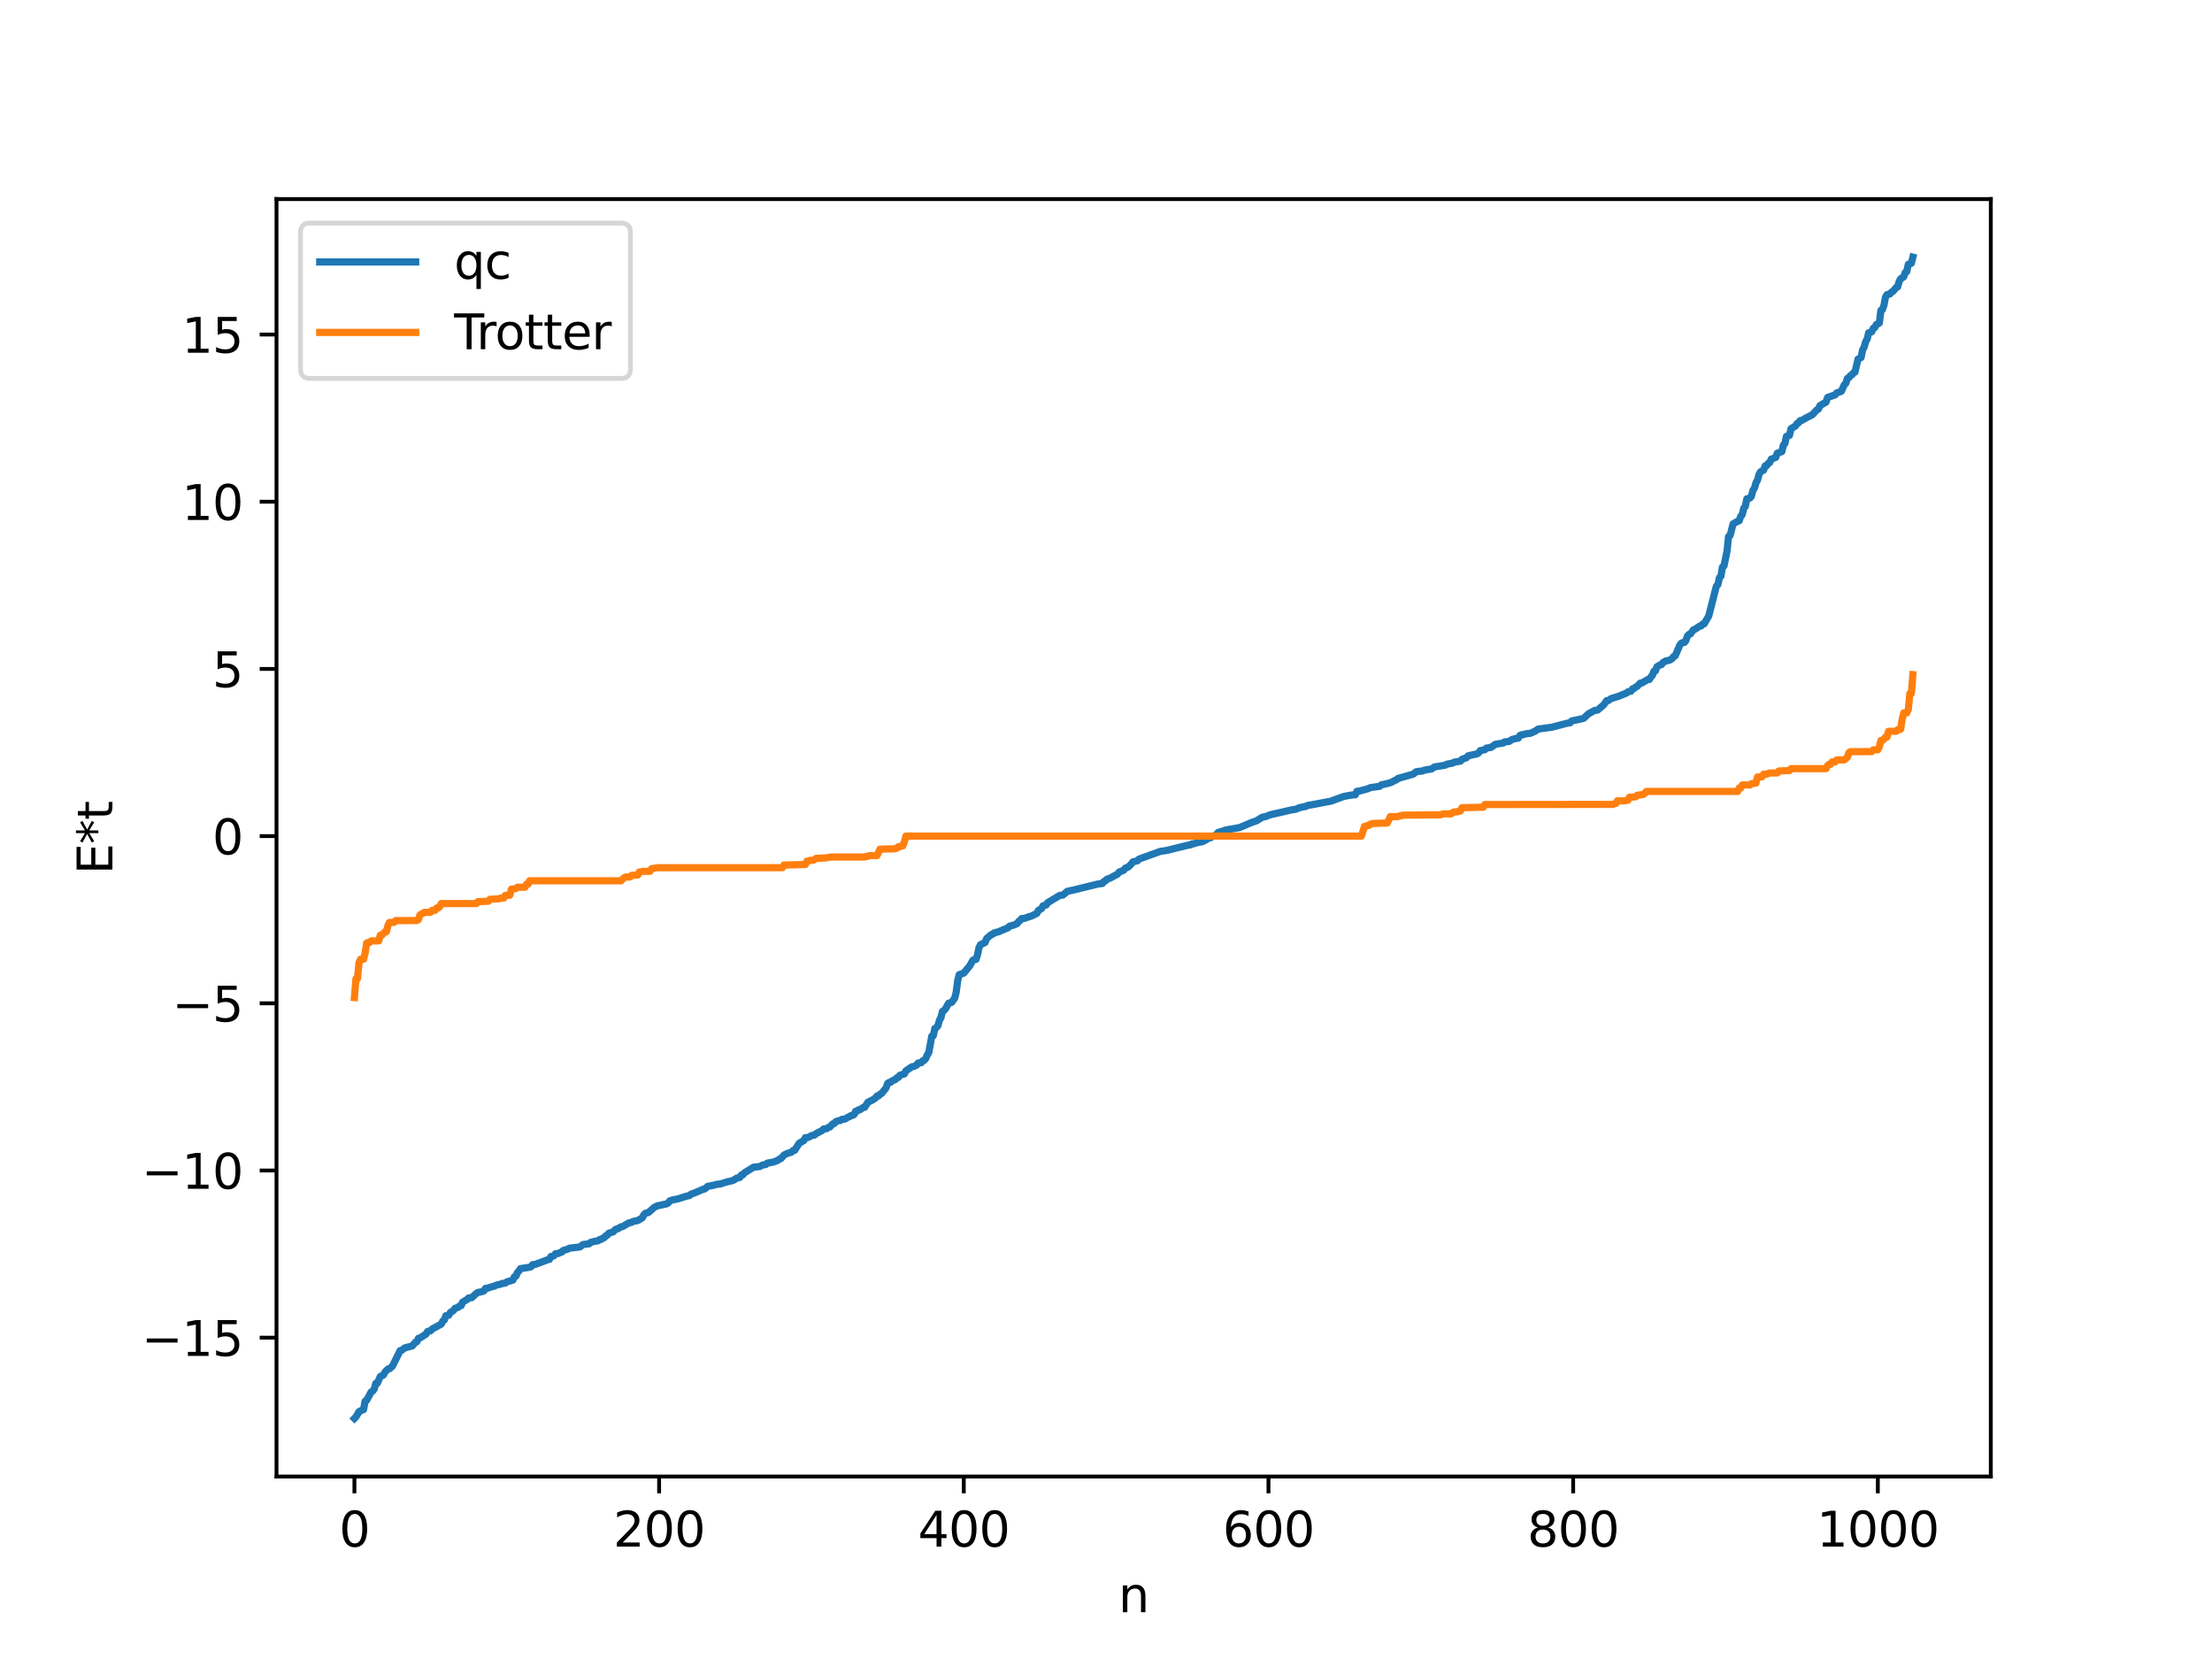 <?xml version="1.0" encoding="utf-8" standalone="no"?>
<!DOCTYPE svg PUBLIC "-//W3C//DTD SVG 1.1//EN"
  "http://www.w3.org/Graphics/SVG/1.1/DTD/svg11.dtd">
<svg xmlns:xlink="http://www.w3.org/1999/xlink" width="460.8pt" height="345.6pt" viewBox="0 0 460.8 345.6" xmlns="http://www.w3.org/2000/svg" version="1.1">
 <defs>
  <style type="text/css">*{stroke-linejoin: round; stroke-linecap: butt}</style>
 </defs>
 <g id="figure_1">
  <g id="patch_1">
   <path d="M 0 345.6 
L 460.8 345.6 
L 460.8 0 
L 0 0 
z
" style="fill: #ffffff"/>
  </g>
  <g id="axes_1">
   <g id="patch_2">
    <path d="M 57.6 307.584 
L 414.72 307.584 
L 414.72 41.472 
L 57.6 41.472 
z
" style="fill: #ffffff"/>
   </g>
   <g id="matplotlib.axis_1">
    <g id="xtick_1">
     <g id="line2d_1">
      <defs>
       <path id="m9a50caa7dc" d="M 0 0 
L 0 3.5 
" style="stroke: #000000; stroke-width: 0.8"/>
      </defs>
      <g>
       <use xlink:href="#m9a50caa7dc" x="73.833" y="307.584" style="stroke: #000000; stroke-width: 0.8"/>
      </g>
     </g>
     <g id="text_1">
      <!-- 0 -->
      <g transform="translate(70.651 322.182) scale(0.1 -0.1)">
       <defs>
        <path id="DejaVuSans-30" d="M 2034 4250 
Q 1547 4250 1301 3770 
Q 1056 3291 1056 2328 
Q 1056 1369 1301 889 
Q 1547 409 2034 409 
Q 2525 409 2770 889 
Q 3016 1369 3016 2328 
Q 3016 3291 2770 3770 
Q 2525 4250 2034 4250 
z
M 2034 4750 
Q 2819 4750 3233 4129 
Q 3647 3509 3647 2328 
Q 3647 1150 3233 529 
Q 2819 -91 2034 -91 
Q 1250 -91 836 529 
Q 422 1150 422 2328 
Q 422 3509 836 4129 
Q 1250 4750 2034 4750 
z
" transform="scale(0.016)"/>
       </defs>
       <use xlink:href="#DejaVuSans-30"/>
      </g>
     </g>
    </g>
    <g id="xtick_2">
     <g id="line2d_2">
      <g>
       <use xlink:href="#m9a50caa7dc" x="137.304" y="307.584" style="stroke: #000000; stroke-width: 0.8"/>
      </g>
     </g>
     <g id="text_2">
      <!-- 200 -->
      <g transform="translate(127.76 322.182) scale(0.1 -0.1)">
       <defs>
        <path id="DejaVuSans-32" d="M 1228 531 
L 3431 531 
L 3431 0 
L 469 0 
L 469 531 
Q 828 903 1448 1529 
Q 2069 2156 2228 2338 
Q 2531 2678 2651 2914 
Q 2772 3150 2772 3378 
Q 2772 3750 2511 3984 
Q 2250 4219 1831 4219 
Q 1534 4219 1204 4116 
Q 875 4013 500 3803 
L 500 4441 
Q 881 4594 1212 4672 
Q 1544 4750 1819 4750 
Q 2544 4750 2975 4387 
Q 3406 4025 3406 3419 
Q 3406 3131 3298 2873 
Q 3191 2616 2906 2266 
Q 2828 2175 2409 1742 
Q 1991 1309 1228 531 
z
" transform="scale(0.016)"/>
       </defs>
       <use xlink:href="#DejaVuSans-32"/>
       <use xlink:href="#DejaVuSans-30" x="63.623"/>
       <use xlink:href="#DejaVuSans-30" x="127.246"/>
      </g>
     </g>
    </g>
    <g id="xtick_3">
     <g id="line2d_3">
      <g>
       <use xlink:href="#m9a50caa7dc" x="200.775" y="307.584" style="stroke: #000000; stroke-width: 0.8"/>
      </g>
     </g>
     <g id="text_3">
      <!-- 400 -->
      <g transform="translate(191.231 322.182) scale(0.1 -0.1)">
       <defs>
        <path id="DejaVuSans-34" d="M 2419 4116 
L 825 1625 
L 2419 1625 
L 2419 4116 
z
M 2253 4666 
L 3047 4666 
L 3047 1625 
L 3713 1625 
L 3713 1100 
L 3047 1100 
L 3047 0 
L 2419 0 
L 2419 1100 
L 313 1100 
L 313 1709 
L 2253 4666 
z
" transform="scale(0.016)"/>
       </defs>
       <use xlink:href="#DejaVuSans-34"/>
       <use xlink:href="#DejaVuSans-30" x="63.623"/>
       <use xlink:href="#DejaVuSans-30" x="127.246"/>
      </g>
     </g>
    </g>
    <g id="xtick_4">
     <g id="line2d_4">
      <g>
       <use xlink:href="#m9a50caa7dc" x="264.246" y="307.584" style="stroke: #000000; stroke-width: 0.8"/>
      </g>
     </g>
     <g id="text_4">
      <!-- 600 -->
      <g transform="translate(254.702 322.182) scale(0.1 -0.1)">
       <defs>
        <path id="DejaVuSans-36" d="M 2113 2584 
Q 1688 2584 1439 2293 
Q 1191 2003 1191 1497 
Q 1191 994 1439 701 
Q 1688 409 2113 409 
Q 2538 409 2786 701 
Q 3034 994 3034 1497 
Q 3034 2003 2786 2293 
Q 2538 2584 2113 2584 
z
M 3366 4563 
L 3366 3988 
Q 3128 4100 2886 4159 
Q 2644 4219 2406 4219 
Q 1781 4219 1451 3797 
Q 1122 3375 1075 2522 
Q 1259 2794 1537 2939 
Q 1816 3084 2150 3084 
Q 2853 3084 3261 2657 
Q 3669 2231 3669 1497 
Q 3669 778 3244 343 
Q 2819 -91 2113 -91 
Q 1303 -91 875 529 
Q 447 1150 447 2328 
Q 447 3434 972 4092 
Q 1497 4750 2381 4750 
Q 2619 4750 2861 4703 
Q 3103 4656 3366 4563 
z
" transform="scale(0.016)"/>
       </defs>
       <use xlink:href="#DejaVuSans-36"/>
       <use xlink:href="#DejaVuSans-30" x="63.623"/>
       <use xlink:href="#DejaVuSans-30" x="127.246"/>
      </g>
     </g>
    </g>
    <g id="xtick_5">
     <g id="line2d_5">
      <g>
       <use xlink:href="#m9a50caa7dc" x="327.717" y="307.584" style="stroke: #000000; stroke-width: 0.8"/>
      </g>
     </g>
     <g id="text_5">
      <!-- 800 -->
      <g transform="translate(318.173 322.182) scale(0.1 -0.1)">
       <defs>
        <path id="DejaVuSans-38" d="M 2034 2216 
Q 1584 2216 1326 1975 
Q 1069 1734 1069 1313 
Q 1069 891 1326 650 
Q 1584 409 2034 409 
Q 2484 409 2743 651 
Q 3003 894 3003 1313 
Q 3003 1734 2745 1975 
Q 2488 2216 2034 2216 
z
M 1403 2484 
Q 997 2584 770 2862 
Q 544 3141 544 3541 
Q 544 4100 942 4425 
Q 1341 4750 2034 4750 
Q 2731 4750 3128 4425 
Q 3525 4100 3525 3541 
Q 3525 3141 3298 2862 
Q 3072 2584 2669 2484 
Q 3125 2378 3379 2068 
Q 3634 1759 3634 1313 
Q 3634 634 3220 271 
Q 2806 -91 2034 -91 
Q 1263 -91 848 271 
Q 434 634 434 1313 
Q 434 1759 690 2068 
Q 947 2378 1403 2484 
z
M 1172 3481 
Q 1172 3119 1398 2916 
Q 1625 2713 2034 2713 
Q 2441 2713 2670 2916 
Q 2900 3119 2900 3481 
Q 2900 3844 2670 4047 
Q 2441 4250 2034 4250 
Q 1625 4250 1398 4047 
Q 1172 3844 1172 3481 
z
" transform="scale(0.016)"/>
       </defs>
       <use xlink:href="#DejaVuSans-38"/>
       <use xlink:href="#DejaVuSans-30" x="63.623"/>
       <use xlink:href="#DejaVuSans-30" x="127.246"/>
      </g>
     </g>
    </g>
    <g id="xtick_6">
     <g id="line2d_6">
      <g>
       <use xlink:href="#m9a50caa7dc" x="391.188" y="307.584" style="stroke: #000000; stroke-width: 0.8"/>
      </g>
     </g>
     <g id="text_6">
      <!-- 1000 -->
      <g transform="translate(378.463 322.182) scale(0.1 -0.1)">
       <defs>
        <path id="DejaVuSans-31" d="M 794 531 
L 1825 531 
L 1825 4091 
L 703 3866 
L 703 4441 
L 1819 4666 
L 2450 4666 
L 2450 531 
L 3481 531 
L 3481 0 
L 794 0 
L 794 531 
z
" transform="scale(0.016)"/>
       </defs>
       <use xlink:href="#DejaVuSans-31"/>
       <use xlink:href="#DejaVuSans-30" x="63.623"/>
       <use xlink:href="#DejaVuSans-30" x="127.246"/>
       <use xlink:href="#DejaVuSans-30" x="190.869"/>
      </g>
     </g>
    </g>
    <g id="text_7">
     <!-- n -->
     <g transform="translate(232.991 335.861) scale(0.1 -0.1)">
      <defs>
       <path id="DejaVuSans-6e" d="M 3513 2113 
L 3513 0 
L 2938 0 
L 2938 2094 
Q 2938 2591 2744 2837 
Q 2550 3084 2163 3084 
Q 1697 3084 1428 2787 
Q 1159 2491 1159 1978 
L 1159 0 
L 581 0 
L 581 3500 
L 1159 3500 
L 1159 2956 
Q 1366 3272 1645 3428 
Q 1925 3584 2291 3584 
Q 2894 3584 3203 3211 
Q 3513 2838 3513 2113 
z
" transform="scale(0.016)"/>
      </defs>
      <use xlink:href="#DejaVuSans-6e"/>
     </g>
    </g>
   </g>
   <g id="matplotlib.axis_2">
    <g id="ytick_1">
     <g id="line2d_7">
      <defs>
       <path id="mfe44734e06" d="M 0 0 
L -3.5 0 
" style="stroke: #000000; stroke-width: 0.8"/>
      </defs>
      <g>
       <use xlink:href="#mfe44734e06" x="57.6" y="278.665" style="stroke: #000000; stroke-width: 0.8"/>
      </g>
     </g>
     <g id="text_8">
      <!-- −15 -->
      <g transform="translate(29.495 282.464) scale(0.1 -0.1)">
       <defs>
        <path id="DejaVuSans-2212" d="M 678 2272 
L 4684 2272 
L 4684 1741 
L 678 1741 
L 678 2272 
z
" transform="scale(0.016)"/>
        <path id="DejaVuSans-35" d="M 691 4666 
L 3169 4666 
L 3169 4134 
L 1269 4134 
L 1269 2991 
Q 1406 3038 1543 3061 
Q 1681 3084 1819 3084 
Q 2600 3084 3056 2656 
Q 3513 2228 3513 1497 
Q 3513 744 3044 326 
Q 2575 -91 1722 -91 
Q 1428 -91 1123 -41 
Q 819 9 494 109 
L 494 744 
Q 775 591 1075 516 
Q 1375 441 1709 441 
Q 2250 441 2565 725 
Q 2881 1009 2881 1497 
Q 2881 1984 2565 2268 
Q 2250 2553 1709 2553 
Q 1456 2553 1204 2497 
Q 953 2441 691 2322 
L 691 4666 
z
" transform="scale(0.016)"/>
       </defs>
       <use xlink:href="#DejaVuSans-2212"/>
       <use xlink:href="#DejaVuSans-31" x="83.789"/>
       <use xlink:href="#DejaVuSans-35" x="147.412"/>
      </g>
     </g>
    </g>
    <g id="ytick_2">
     <g id="line2d_8">
      <g>
       <use xlink:href="#mfe44734e06" x="57.6" y="243.835" style="stroke: #000000; stroke-width: 0.8"/>
      </g>
     </g>
     <g id="text_9">
      <!-- −10 -->
      <g transform="translate(29.495 247.634) scale(0.1 -0.1)">
       <use xlink:href="#DejaVuSans-2212"/>
       <use xlink:href="#DejaVuSans-31" x="83.789"/>
       <use xlink:href="#DejaVuSans-30" x="147.412"/>
      </g>
     </g>
    </g>
    <g id="ytick_3">
     <g id="line2d_9">
      <g>
       <use xlink:href="#mfe44734e06" x="57.6" y="209.006" style="stroke: #000000; stroke-width: 0.8"/>
      </g>
     </g>
     <g id="text_10">
      <!-- −5 -->
      <g transform="translate(35.858 212.805) scale(0.1 -0.1)">
       <use xlink:href="#DejaVuSans-2212"/>
       <use xlink:href="#DejaVuSans-35" x="83.789"/>
      </g>
     </g>
    </g>
    <g id="ytick_4">
     <g id="line2d_10">
      <g>
       <use xlink:href="#mfe44734e06" x="57.6" y="174.176" style="stroke: #000000; stroke-width: 0.8"/>
      </g>
     </g>
     <g id="text_11">
      <!-- 0 -->
      <g transform="translate(44.237 177.976) scale(0.1 -0.1)">
       <use xlink:href="#DejaVuSans-30"/>
      </g>
     </g>
    </g>
    <g id="ytick_5">
     <g id="line2d_11">
      <g>
       <use xlink:href="#mfe44734e06" x="57.6" y="139.347" style="stroke: #000000; stroke-width: 0.8"/>
      </g>
     </g>
     <g id="text_12">
      <!-- 5 -->
      <g transform="translate(44.237 143.146) scale(0.1 -0.1)">
       <use xlink:href="#DejaVuSans-35"/>
      </g>
     </g>
    </g>
    <g id="ytick_6">
     <g id="line2d_12">
      <g>
       <use xlink:href="#mfe44734e06" x="57.6" y="104.518" style="stroke: #000000; stroke-width: 0.8"/>
      </g>
     </g>
     <g id="text_13">
      <!-- 10 -->
      <g transform="translate(37.875 108.317) scale(0.1 -0.1)">
       <use xlink:href="#DejaVuSans-31"/>
       <use xlink:href="#DejaVuSans-30" x="63.623"/>
      </g>
     </g>
    </g>
    <g id="ytick_7">
     <g id="line2d_13">
      <g>
       <use xlink:href="#mfe44734e06" x="57.6" y="69.688" style="stroke: #000000; stroke-width: 0.8"/>
      </g>
     </g>
     <g id="text_14">
      <!-- 15 -->
      <g transform="translate(37.875 73.488) scale(0.1 -0.1)">
       <use xlink:href="#DejaVuSans-31"/>
       <use xlink:href="#DejaVuSans-35" x="63.623"/>
      </g>
     </g>
    </g>
    <g id="text_15">
     <!-- E*t -->
     <g transform="translate(23.416 182.148) rotate(-90) scale(0.1 -0.1)">
      <defs>
       <path id="DejaVuSans-45" d="M 628 4666 
L 3578 4666 
L 3578 4134 
L 1259 4134 
L 1259 2753 
L 3481 2753 
L 3481 2222 
L 1259 2222 
L 1259 531 
L 3634 531 
L 3634 0 
L 628 0 
L 628 4666 
z
" transform="scale(0.016)"/>
       <path id="DejaVuSans-2a" d="M 3009 3897 
L 1888 3291 
L 3009 2681 
L 2828 2375 
L 1778 3009 
L 1778 1831 
L 1422 1831 
L 1422 3009 
L 372 2375 
L 191 2681 
L 1313 3291 
L 191 3897 
L 372 4206 
L 1422 3572 
L 1422 4750 
L 1778 4750 
L 1778 3572 
L 2828 4206 
L 3009 3897 
z
" transform="scale(0.016)"/>
       <path id="DejaVuSans-74" d="M 1172 4494 
L 1172 3500 
L 2356 3500 
L 2356 3053 
L 1172 3053 
L 1172 1153 
Q 1172 725 1289 603 
Q 1406 481 1766 481 
L 2356 481 
L 2356 0 
L 1766 0 
Q 1100 0 847 248 
Q 594 497 594 1153 
L 594 3053 
L 172 3053 
L 172 3500 
L 594 3500 
L 594 4494 
L 1172 4494 
z
" transform="scale(0.016)"/>
      </defs>
      <use xlink:href="#DejaVuSans-45"/>
      <use xlink:href="#DejaVuSans-2a" x="63.184"/>
      <use xlink:href="#DejaVuSans-74" x="113.184"/>
     </g>
    </g>
   </g>
   <g id="line2d_14">
    <path d="M 73.833 295.488 
L 74.15 295.159 
L 74.785 294.084 
L 75.42 293.754 
L 75.737 293.638 
L 76.054 291.905 
L 76.372 291.711 
L 77.324 289.978 
L 77.641 289.775 
L 77.958 289.374 
L 78.276 288.181 
L 78.593 288.17 
L 79.228 286.749 
L 79.862 286.447 
L 80.18 285.845 
L 80.815 285.202 
L 81.132 285.142 
L 81.767 284.576 
L 83.353 281.362 
L 83.671 281.301 
L 84.305 280.796 
L 85.892 280.375 
L 86.527 279.628 
L 86.844 279.504 
L 87.162 278.801 
L 87.479 278.735 
L 88.748 277.923 
L 89.066 277.379 
L 89.7 277.225 
L 90.018 276.865 
L 91.922 275.833 
L 92.239 275.204 
L 92.557 274.995 
L 92.874 274.087 
L 93.191 274.075 
L 93.509 273.952 
L 93.826 273.404 
L 94.461 273.005 
L 94.778 272.548 
L 95.413 272.353 
L 95.73 272.054 
L 96.048 272 
L 96.365 271.272 
L 97 270.884 
L 97.317 270.708 
L 97.634 270.389 
L 98.269 270.332 
L 99.221 269.446 
L 99.539 269.237 
L 100.173 269.133 
L 100.808 268.925 
L 101.125 268.399 
L 101.443 268.385 
L 102.395 268.069 
L 103.029 267.916 
L 103.347 267.734 
L 104.299 267.513 
L 104.616 267.371 
L 105.251 267.296 
L 105.568 267.042 
L 106.838 266.671 
L 107.155 265.967 
L 107.472 265.863 
L 107.79 265.095 
L 108.107 264.766 
L 108.424 264.276 
L 110.011 264.04 
L 110.646 263.885 
L 110.963 263.447 
L 111.598 263.37 
L 114.137 262.414 
L 114.454 262.349 
L 114.772 261.746 
L 115.089 261.732 
L 115.406 261.583 
L 115.724 261.171 
L 116.358 261.11 
L 116.676 260.902 
L 116.993 260.854 
L 117.31 260.51 
L 118.262 260.222 
L 118.58 260.029 
L 120.801 259.764 
L 121.436 259.263 
L 122.388 259.134 
L 122.705 259.115 
L 123.023 258.82 
L 123.975 258.571 
L 124.61 258.462 
L 124.927 258.204 
L 125.244 258.189 
L 125.562 257.927 
L 125.879 257.838 
L 126.196 257.44 
L 126.514 257.3 
L 126.831 256.896 
L 127.783 256.596 
L 128.1 256.202 
L 128.418 256.017 
L 128.735 255.968 
L 129.37 255.562 
L 129.687 255.524 
L 130.957 254.781 
L 131.591 254.626 
L 131.909 254.442 
L 132.861 254.257 
L 133.813 253.69 
L 134.13 253.06 
L 134.448 252.751 
L 135.082 252.585 
L 136.352 251.473 
L 136.986 251.175 
L 137.621 251.063 
L 138.256 250.908 
L 138.891 250.785 
L 139.208 250.59 
L 139.525 250.166 
L 140.16 249.952 
L 141.112 249.779 
L 143.016 249.183 
L 143.651 249.052 
L 143.968 248.756 
L 144.603 248.547 
L 146.507 247.73 
L 146.824 247.669 
L 147.459 247.124 
L 148.411 246.961 
L 149.363 246.711 
L 149.998 246.658 
L 151.585 246.163 
L 152.22 246.047 
L 152.854 245.835 
L 153.489 245.412 
L 154.124 245.287 
L 154.441 244.771 
L 154.758 244.723 
L 155.076 244.324 
L 156.98 243.148 
L 158.249 243.013 
L 158.884 242.68 
L 159.519 242.593 
L 159.836 242.302 
L 161.105 242.085 
L 162.058 241.713 
L 162.375 241.447 
L 162.692 241.344 
L 163.327 240.608 
L 163.962 240.298 
L 164.914 239.998 
L 165.231 239.65 
L 165.548 239.635 
L 166.5 238.139 
L 167.453 237.6 
L 167.77 236.998 
L 168.405 236.94 
L 169.039 236.565 
L 169.674 236.45 
L 169.991 236.158 
L 171.261 235.51 
L 171.578 235.18 
L 172.213 235.114 
L 172.53 234.874 
L 172.848 234.785 
L 173.482 234.125 
L 173.8 234.039 
L 174.117 233.665 
L 174.752 233.435 
L 175.069 233.421 
L 175.386 233.18 
L 176.021 233.117 
L 176.656 232.723 
L 176.973 232.635 
L 177.291 232.387 
L 177.608 232.348 
L 177.925 232.175 
L 178.243 231.489 
L 178.56 231.456 
L 178.877 231.187 
L 179.195 231.161 
L 179.829 230.694 
L 180.147 230.666 
L 180.781 229.626 
L 181.734 229.16 
L 182.368 228.754 
L 182.686 228.315 
L 183.003 228.311 
L 183.32 227.935 
L 183.638 227.812 
L 184.59 226.624 
L 184.907 225.693 
L 185.224 225.487 
L 185.542 225.453 
L 185.859 225.146 
L 186.494 224.906 
L 186.811 224.543 
L 187.129 224.462 
L 187.446 224.007 
L 188.398 223.711 
L 188.715 223.082 
L 189.985 222.213 
L 190.302 222.195 
L 190.937 221.891 
L 191.254 221.453 
L 191.889 221.39 
L 192.206 220.993 
L 192.524 220.88 
L 192.841 220.522 
L 193.158 219.759 
L 193.476 219.302 
L 194.11 215.837 
L 194.428 215.751 
L 194.745 214.236 
L 195.062 214.057 
L 195.38 213.69 
L 195.697 212.543 
L 196.015 211.996 
L 196.332 210.686 
L 196.649 210.51 
L 196.967 210.166 
L 197.601 208.992 
L 198.236 208.816 
L 198.871 207.958 
L 199.188 206.735 
L 199.505 204.264 
L 199.823 203.029 
L 200.458 202.828 
L 200.775 202.706 
L 202.044 201.165 
L 202.679 200.022 
L 202.996 199.877 
L 203.314 199.868 
L 203.631 198.929 
L 203.948 197.396 
L 204.266 196.782 
L 205.218 196.337 
L 205.535 195.508 
L 206.487 194.7 
L 206.805 194.608 
L 207.122 194.33 
L 208.074 194.09 
L 208.709 193.802 
L 209.978 193.273 
L 210.296 192.941 
L 211.248 192.687 
L 211.882 192.399 
L 212.2 191.967 
L 212.517 191.74 
L 212.834 191.355 
L 213.469 191.305 
L 214.421 190.938 
L 214.739 190.888 
L 216.008 190.26 
L 216.325 189.643 
L 216.96 189.292 
L 217.277 188.7 
L 217.912 188.544 
L 218.229 188.058 
L 220.768 186.527 
L 221.403 186.466 
L 222.355 185.673 
L 223.624 185.408 
L 225.529 184.941 
L 228.702 184.162 
L 229.654 184.036 
L 229.972 183.625 
L 230.289 183.503 
L 230.606 183.15 
L 231.241 182.943 
L 232.828 182.073 
L 233.145 181.67 
L 234.097 181.279 
L 234.415 180.857 
L 235.049 180.607 
L 235.684 179.971 
L 236.001 179.545 
L 236.953 179.312 
L 237.271 178.964 
L 241.714 177.359 
L 242.983 177.172 
L 247.743 176.005 
L 248.061 175.993 
L 248.378 175.781 
L 248.696 175.773 
L 249.33 175.557 
L 250.6 175.302 
L 250.917 175.076 
L 251.234 174.988 
L 251.552 174.714 
L 252.186 174.507 
L 252.821 174.129 
L 253.139 174.117 
L 253.773 173.408 
L 254.408 173.222 
L 255.36 172.904 
L 258.216 172.399 
L 260.755 171.33 
L 261.707 171.009 
L 262.977 170.23 
L 263.611 170.133 
L 264.246 169.871 
L 264.881 169.659 
L 267.102 169.166 
L 269.006 168.726 
L 269.958 168.582 
L 270.593 168.295 
L 271.545 168.067 
L 271.862 168.044 
L 272.497 167.763 
L 273.449 167.624 
L 274.084 167.493 
L 277.258 166.894 
L 279.796 165.96 
L 280.431 165.819 
L 281.066 165.706 
L 281.7 165.6 
L 282.335 165.572 
L 282.653 164.858 
L 283.287 164.77 
L 284.874 164.335 
L 285.509 164.071 
L 287.413 163.801 
L 287.73 163.508 
L 289.317 163.147 
L 289.952 162.918 
L 290.586 162.564 
L 290.904 162.458 
L 291.221 162.166 
L 294.395 161.271 
L 295.029 160.765 
L 295.664 160.673 
L 296.299 160.629 
L 296.616 160.469 
L 297.568 160.286 
L 298.203 160.205 
L 298.838 159.762 
L 300.107 159.561 
L 301.059 159.41 
L 301.377 159.207 
L 302.646 158.956 
L 302.963 158.769 
L 304.233 158.561 
L 304.55 158.181 
L 305.502 157.843 
L 305.82 157.459 
L 307.724 157.038 
L 308.041 156.822 
L 308.358 156.366 
L 309.31 156.18 
L 309.628 155.845 
L 310.58 155.709 
L 311.532 155.042 
L 313.119 154.789 
L 313.436 154.554 
L 314.388 154.45 
L 315.023 154.037 
L 315.658 153.868 
L 316.292 153.764 
L 316.61 153.23 
L 316.927 153.067 
L 317.244 153.064 
L 317.879 152.861 
L 318.831 152.756 
L 319.466 152.459 
L 319.783 152.334 
L 320.418 151.878 
L 323.274 151.495 
L 326.448 150.665 
L 327.082 150.576 
L 327.4 150.19 
L 329.621 149.723 
L 329.939 149.616 
L 330.891 148.711 
L 332.16 148.008 
L 332.795 147.932 
L 334.064 146.848 
L 334.699 145.955 
L 335.016 145.949 
L 335.651 145.516 
L 337.238 145.03 
L 338.19 144.63 
L 338.824 144.388 
L 339.142 144.119 
L 339.777 143.983 
L 340.094 143.486 
L 340.411 143.426 
L 340.729 143.122 
L 341.046 142.99 
L 341.681 142.308 
L 341.998 142.294 
L 343.267 141.559 
L 343.585 141.554 
L 343.902 141.012 
L 344.22 140.709 
L 344.537 139.841 
L 344.854 139.768 
L 345.172 138.9 
L 345.806 138.507 
L 346.124 138.445 
L 346.441 138.005 
L 347.076 137.665 
L 347.71 137.564 
L 348.345 137.205 
L 348.662 136.756 
L 348.98 136.622 
L 349.932 134.391 
L 350.249 133.995 
L 350.567 133.845 
L 350.884 133.842 
L 351.201 133.448 
L 351.519 132.499 
L 351.836 132.155 
L 352.153 132.056 
L 352.788 131.187 
L 353.105 131.086 
L 354.058 130.438 
L 354.375 130.396 
L 354.692 130.01 
L 355.01 129.954 
L 355.962 128.324 
L 357.548 122.106 
L 357.866 121.777 
L 358.183 120.373 
L 358.5 120.043 
L 358.818 118.11 
L 359.135 117.901 
L 359.77 114.828 
L 360.087 111.768 
L 360.405 111.56 
L 361.039 109.129 
L 361.991 108.592 
L 362.309 108.487 
L 362.626 107.542 
L 362.943 107.212 
L 363.261 105.848 
L 363.578 105.518 
L 363.896 103.908 
L 364.53 103.754 
L 364.848 103.392 
L 365.165 102.14 
L 365.482 101.701 
L 365.8 100.572 
L 366.117 100.024 
L 366.434 98.839 
L 366.752 98.291 
L 367.386 97.947 
L 367.704 97.051 
L 368.021 97.009 
L 368.339 96.531 
L 368.656 96.376 
L 368.973 95.658 
L 369.925 95.276 
L 370.243 94.412 
L 371.195 94.082 
L 371.512 92.721 
L 371.829 92.391 
L 372.147 90.897 
L 372.781 90.688 
L 373.099 89.306 
L 374.051 88.723 
L 374.368 88.218 
L 374.686 88.064 
L 375.003 87.612 
L 375.32 87.596 
L 376.272 87.048 
L 377.542 86.394 
L 378.494 85.372 
L 378.811 85.217 
L 379.129 84.494 
L 380.398 83.764 
L 380.715 82.8 
L 382.302 82.25 
L 382.62 81.855 
L 383.254 81.639 
L 383.572 81.526 
L 384.206 80.161 
L 384.524 79.832 
L 384.841 78.83 
L 385.158 78.676 
L 385.476 78.229 
L 385.793 78.075 
L 386.11 77.671 
L 386.428 77.516 
L 387.062 74.804 
L 387.697 74.488 
L 388.015 72.878 
L 388.332 72.33 
L 388.649 71.187 
L 388.967 70.639 
L 389.284 69.315 
L 389.919 69.112 
L 390.236 68.386 
L 390.553 68.231 
L 390.871 67.624 
L 391.505 67.29 
L 391.823 64.666 
L 392.14 64.512 
L 392.458 63.622 
L 392.775 61.928 
L 393.092 61.383 
L 393.727 61.229 
L 394.044 60.834 
L 394.362 60.68 
L 394.996 59.909 
L 395.314 59.773 
L 395.631 58.627 
L 395.948 58.079 
L 396.583 57.662 
L 396.9 56.758 
L 397.218 56.571 
L 397.535 55.064 
L 398.17 54.838 
L 398.487 53.568 
L 398.487 53.568 
" clip-path="url(#p9d428a59c0)" style="fill: none; stroke: #1f77b4; stroke-width: 1.5; stroke-linecap: square"/>
   </g>
   <g id="line2d_15">
    <path d="M 73.833 207.81 
L 74.15 203.886 
L 74.467 203.886 
L 74.785 200.531 
L 75.102 199.834 
L 75.737 199.834 
L 76.054 198.579 
L 76.372 196.46 
L 76.689 196.33 
L 77.006 196.33 
L 77.324 196.002 
L 78.91 196.002 
L 79.228 194.806 
L 79.545 194.806 
L 80.18 194.106 
L 80.497 194.106 
L 80.815 192.784 
L 81.132 192.162 
L 82.084 192.151 
L 82.401 191.783 
L 86.844 191.762 
L 87.162 191.561 
L 87.479 190.603 
L 88.431 190.059 
L 89.7 190.059 
L 90.018 189.636 
L 90.653 189.636 
L 90.97 189.143 
L 91.287 189.143 
L 91.605 188.887 
L 91.922 188.227 
L 99.221 188.227 
L 99.539 187.835 
L 101.76 187.742 
L 102.077 187.334 
L 103.981 187.242 
L 104.299 187.084 
L 104.934 187.084 
L 105.251 186.525 
L 106.203 186.497 
L 106.52 185.236 
L 107.472 185.112 
L 107.79 184.821 
L 109.377 184.821 
L 109.694 184.184 
L 110.011 184.184 
L 110.329 183.48 
L 129.37 183.48 
L 130.005 182.85 
L 130.322 182.704 
L 131.274 182.68 
L 131.591 182.353 
L 132.861 182.278 
L 133.178 181.649 
L 133.496 181.649 
L 133.813 181.517 
L 135.4 181.517 
L 135.717 180.98 
L 136.986 180.755 
L 163.01 180.755 
L 163.327 180.198 
L 167.77 180.096 
L 168.087 179.406 
L 168.405 179.406 
L 168.722 179.222 
L 169.357 179.222 
L 169.674 179.103 
L 169.991 178.819 
L 171.896 178.732 
L 172.53 178.618 
L 173.165 178.533 
L 180.147 178.533 
L 180.464 178.386 
L 180.781 178.386 
L 181.099 178.242 
L 182.686 178.242 
L 183.32 176.902 
L 186.494 176.812 
L 186.811 176.694 
L 187.129 176.399 
L 187.446 176.399 
L 187.763 176.199 
L 188.081 176.199 
L 188.398 175.366 
L 188.715 174.176 
L 283.605 174.176 
L 284.239 172.154 
L 284.557 172.154 
L 284.874 171.954 
L 285.191 171.954 
L 285.509 171.659 
L 286.143 171.541 
L 289 171.451 
L 289.634 170.111 
L 291.221 170.111 
L 291.539 169.967 
L 291.856 169.967 
L 292.173 169.82 
L 300.107 169.735 
L 300.742 169.534 
L 302.329 169.534 
L 302.646 169.25 
L 302.963 169.131 
L 303.598 169.131 
L 303.915 168.947 
L 304.233 168.947 
L 304.55 168.257 
L 308.993 168.155 
L 309.31 167.598 
L 335.968 167.567 
L 336.603 167.373 
L 336.92 166.836 
L 338.507 166.836 
L 338.824 166.704 
L 339.142 166.704 
L 339.459 166.075 
L 340.729 166 
L 341.046 165.673 
L 342.315 165.503 
L 342.633 165.273 
L 342.95 164.873 
L 361.991 164.873 
L 362.309 164.169 
L 362.626 164.169 
L 362.943 163.532 
L 364.53 163.532 
L 364.848 163.241 
L 365.482 163.191 
L 365.8 163.117 
L 366.117 161.856 
L 367.069 161.828 
L 367.386 161.269 
L 368.021 161.269 
L 368.656 161.019 
L 370.243 161.019 
L 370.56 160.611 
L 372.781 160.518 
L 373.099 160.125 
L 380.398 160.125 
L 380.715 159.466 
L 381.033 159.21 
L 381.35 159.21 
L 381.667 158.717 
L 382.302 158.717 
L 382.62 158.294 
L 384.206 158.294 
L 384.841 157.75 
L 385.158 156.792 
L 385.476 156.591 
L 389.919 156.57 
L 390.236 156.202 
L 391.188 156.191 
L 391.505 155.569 
L 391.823 154.247 
L 392.14 154.247 
L 392.458 153.979 
L 392.775 153.547 
L 393.092 153.547 
L 393.41 152.351 
L 394.996 152.351 
L 395.314 152.023 
L 395.631 152.023 
L 395.948 151.893 
L 396.266 149.774 
L 396.583 148.519 
L 397.218 148.519 
L 397.535 147.822 
L 397.853 144.467 
L 398.17 144.467 
L 398.487 140.543 
L 398.487 140.543 
" clip-path="url(#p9d428a59c0)" style="fill: none; stroke: #ff7f0e; stroke-width: 1.5; stroke-linecap: square"/>
   </g>
   <g id="patch_3">
    <path d="M 57.6 307.584 
L 57.6 41.472 
" style="fill: none; stroke: #000000; stroke-width: 0.8; stroke-linejoin: miter; stroke-linecap: square"/>
   </g>
   <g id="patch_4">
    <path d="M 414.72 307.584 
L 414.72 41.472 
" style="fill: none; stroke: #000000; stroke-width: 0.8; stroke-linejoin: miter; stroke-linecap: square"/>
   </g>
   <g id="patch_5">
    <path d="M 57.6 307.584 
L 414.72 307.584 
" style="fill: none; stroke: #000000; stroke-width: 0.8; stroke-linejoin: miter; stroke-linecap: square"/>
   </g>
   <g id="patch_6">
    <path d="M 57.6 41.472 
L 414.72 41.472 
" style="fill: none; stroke: #000000; stroke-width: 0.8; stroke-linejoin: miter; stroke-linecap: square"/>
   </g>
   <g id="legend_1">
    <g id="patch_7">
     <path d="M 64.6 78.828 
L 129.342 78.828 
Q 131.342 78.828 131.342 76.828 
L 131.342 48.472 
Q 131.342 46.472 129.342 46.472 
L 64.6 46.472 
Q 62.6 46.472 62.6 48.472 
L 62.6 76.828 
Q 62.6 78.828 64.6 78.828 
z
" style="fill: #ffffff; opacity: 0.8; stroke: #cccccc; stroke-linejoin: miter"/>
    </g>
    <g id="line2d_16">
     <path d="M 66.6 54.57 
L 76.6 54.57 
L 86.6 54.57 
" style="fill: none; stroke: #1f77b4; stroke-width: 1.5; stroke-linecap: square"/>
    </g>
    <g id="text_16">
     <!-- qc -->
     <g transform="translate(94.6 58.07) scale(0.1 -0.1)">
      <defs>
       <path id="DejaVuSans-71" d="M 947 1747 
Q 947 1113 1208 752 
Q 1469 391 1925 391 
Q 2381 391 2643 752 
Q 2906 1113 2906 1747 
Q 2906 2381 2643 2742 
Q 2381 3103 1925 3103 
Q 1469 3103 1208 2742 
Q 947 2381 947 1747 
z
M 2906 525 
Q 2725 213 2448 61 
Q 2172 -91 1784 -91 
Q 1150 -91 751 415 
Q 353 922 353 1747 
Q 353 2572 751 3078 
Q 1150 3584 1784 3584 
Q 2172 3584 2448 3432 
Q 2725 3281 2906 2969 
L 2906 3500 
L 3481 3500 
L 3481 -1331 
L 2906 -1331 
L 2906 525 
z
" transform="scale(0.016)"/>
       <path id="DejaVuSans-63" d="M 3122 3366 
L 3122 2828 
Q 2878 2963 2633 3030 
Q 2388 3097 2138 3097 
Q 1578 3097 1268 2742 
Q 959 2388 959 1747 
Q 959 1106 1268 751 
Q 1578 397 2138 397 
Q 2388 397 2633 464 
Q 2878 531 3122 666 
L 3122 134 
Q 2881 22 2623 -34 
Q 2366 -91 2075 -91 
Q 1284 -91 818 406 
Q 353 903 353 1747 
Q 353 2603 823 3093 
Q 1294 3584 2113 3584 
Q 2378 3584 2631 3529 
Q 2884 3475 3122 3366 
z
" transform="scale(0.016)"/>
      </defs>
      <use xlink:href="#DejaVuSans-71"/>
      <use xlink:href="#DejaVuSans-63" x="63.477"/>
     </g>
    </g>
    <g id="line2d_17">
     <path d="M 66.6 69.249 
L 76.6 69.249 
L 86.6 69.249 
" style="fill: none; stroke: #ff7f0e; stroke-width: 1.5; stroke-linecap: square"/>
    </g>
    <g id="text_17">
     <!-- Trotter -->
     <g transform="translate(94.6 72.749) scale(0.1 -0.1)">
      <defs>
       <path id="DejaVuSans-54" d="M -19 4666 
L 3928 4666 
L 3928 4134 
L 2272 4134 
L 2272 0 
L 1638 0 
L 1638 4134 
L -19 4134 
L -19 4666 
z
" transform="scale(0.016)"/>
       <path id="DejaVuSans-72" d="M 2631 2963 
Q 2534 3019 2420 3045 
Q 2306 3072 2169 3072 
Q 1681 3072 1420 2755 
Q 1159 2438 1159 1844 
L 1159 0 
L 581 0 
L 581 3500 
L 1159 3500 
L 1159 2956 
Q 1341 3275 1631 3429 
Q 1922 3584 2338 3584 
Q 2397 3584 2469 3576 
Q 2541 3569 2628 3553 
L 2631 2963 
z
" transform="scale(0.016)"/>
       <path id="DejaVuSans-6f" d="M 1959 3097 
Q 1497 3097 1228 2736 
Q 959 2375 959 1747 
Q 959 1119 1226 758 
Q 1494 397 1959 397 
Q 2419 397 2687 759 
Q 2956 1122 2956 1747 
Q 2956 2369 2687 2733 
Q 2419 3097 1959 3097 
z
M 1959 3584 
Q 2709 3584 3137 3096 
Q 3566 2609 3566 1747 
Q 3566 888 3137 398 
Q 2709 -91 1959 -91 
Q 1206 -91 779 398 
Q 353 888 353 1747 
Q 353 2609 779 3096 
Q 1206 3584 1959 3584 
z
" transform="scale(0.016)"/>
       <path id="DejaVuSans-65" d="M 3597 1894 
L 3597 1613 
L 953 1613 
Q 991 1019 1311 708 
Q 1631 397 2203 397 
Q 2534 397 2845 478 
Q 3156 559 3463 722 
L 3463 178 
Q 3153 47 2828 -22 
Q 2503 -91 2169 -91 
Q 1331 -91 842 396 
Q 353 884 353 1716 
Q 353 2575 817 3079 
Q 1281 3584 2069 3584 
Q 2775 3584 3186 3129 
Q 3597 2675 3597 1894 
z
M 3022 2063 
Q 3016 2534 2758 2815 
Q 2500 3097 2075 3097 
Q 1594 3097 1305 2825 
Q 1016 2553 972 2059 
L 3022 2063 
z
" transform="scale(0.016)"/>
      </defs>
      <use xlink:href="#DejaVuSans-54"/>
      <use xlink:href="#DejaVuSans-72" x="46.334"/>
      <use xlink:href="#DejaVuSans-6f" x="85.197"/>
      <use xlink:href="#DejaVuSans-74" x="146.379"/>
      <use xlink:href="#DejaVuSans-74" x="185.588"/>
      <use xlink:href="#DejaVuSans-65" x="224.797"/>
      <use xlink:href="#DejaVuSans-72" x="286.32"/>
     </g>
    </g>
   </g>
  </g>
 </g>
 <defs>
  <clipPath id="p9d428a59c0">
   <rect x="57.6" y="41.472" width="357.12" height="266.112"/>
  </clipPath>
 </defs>
</svg>
